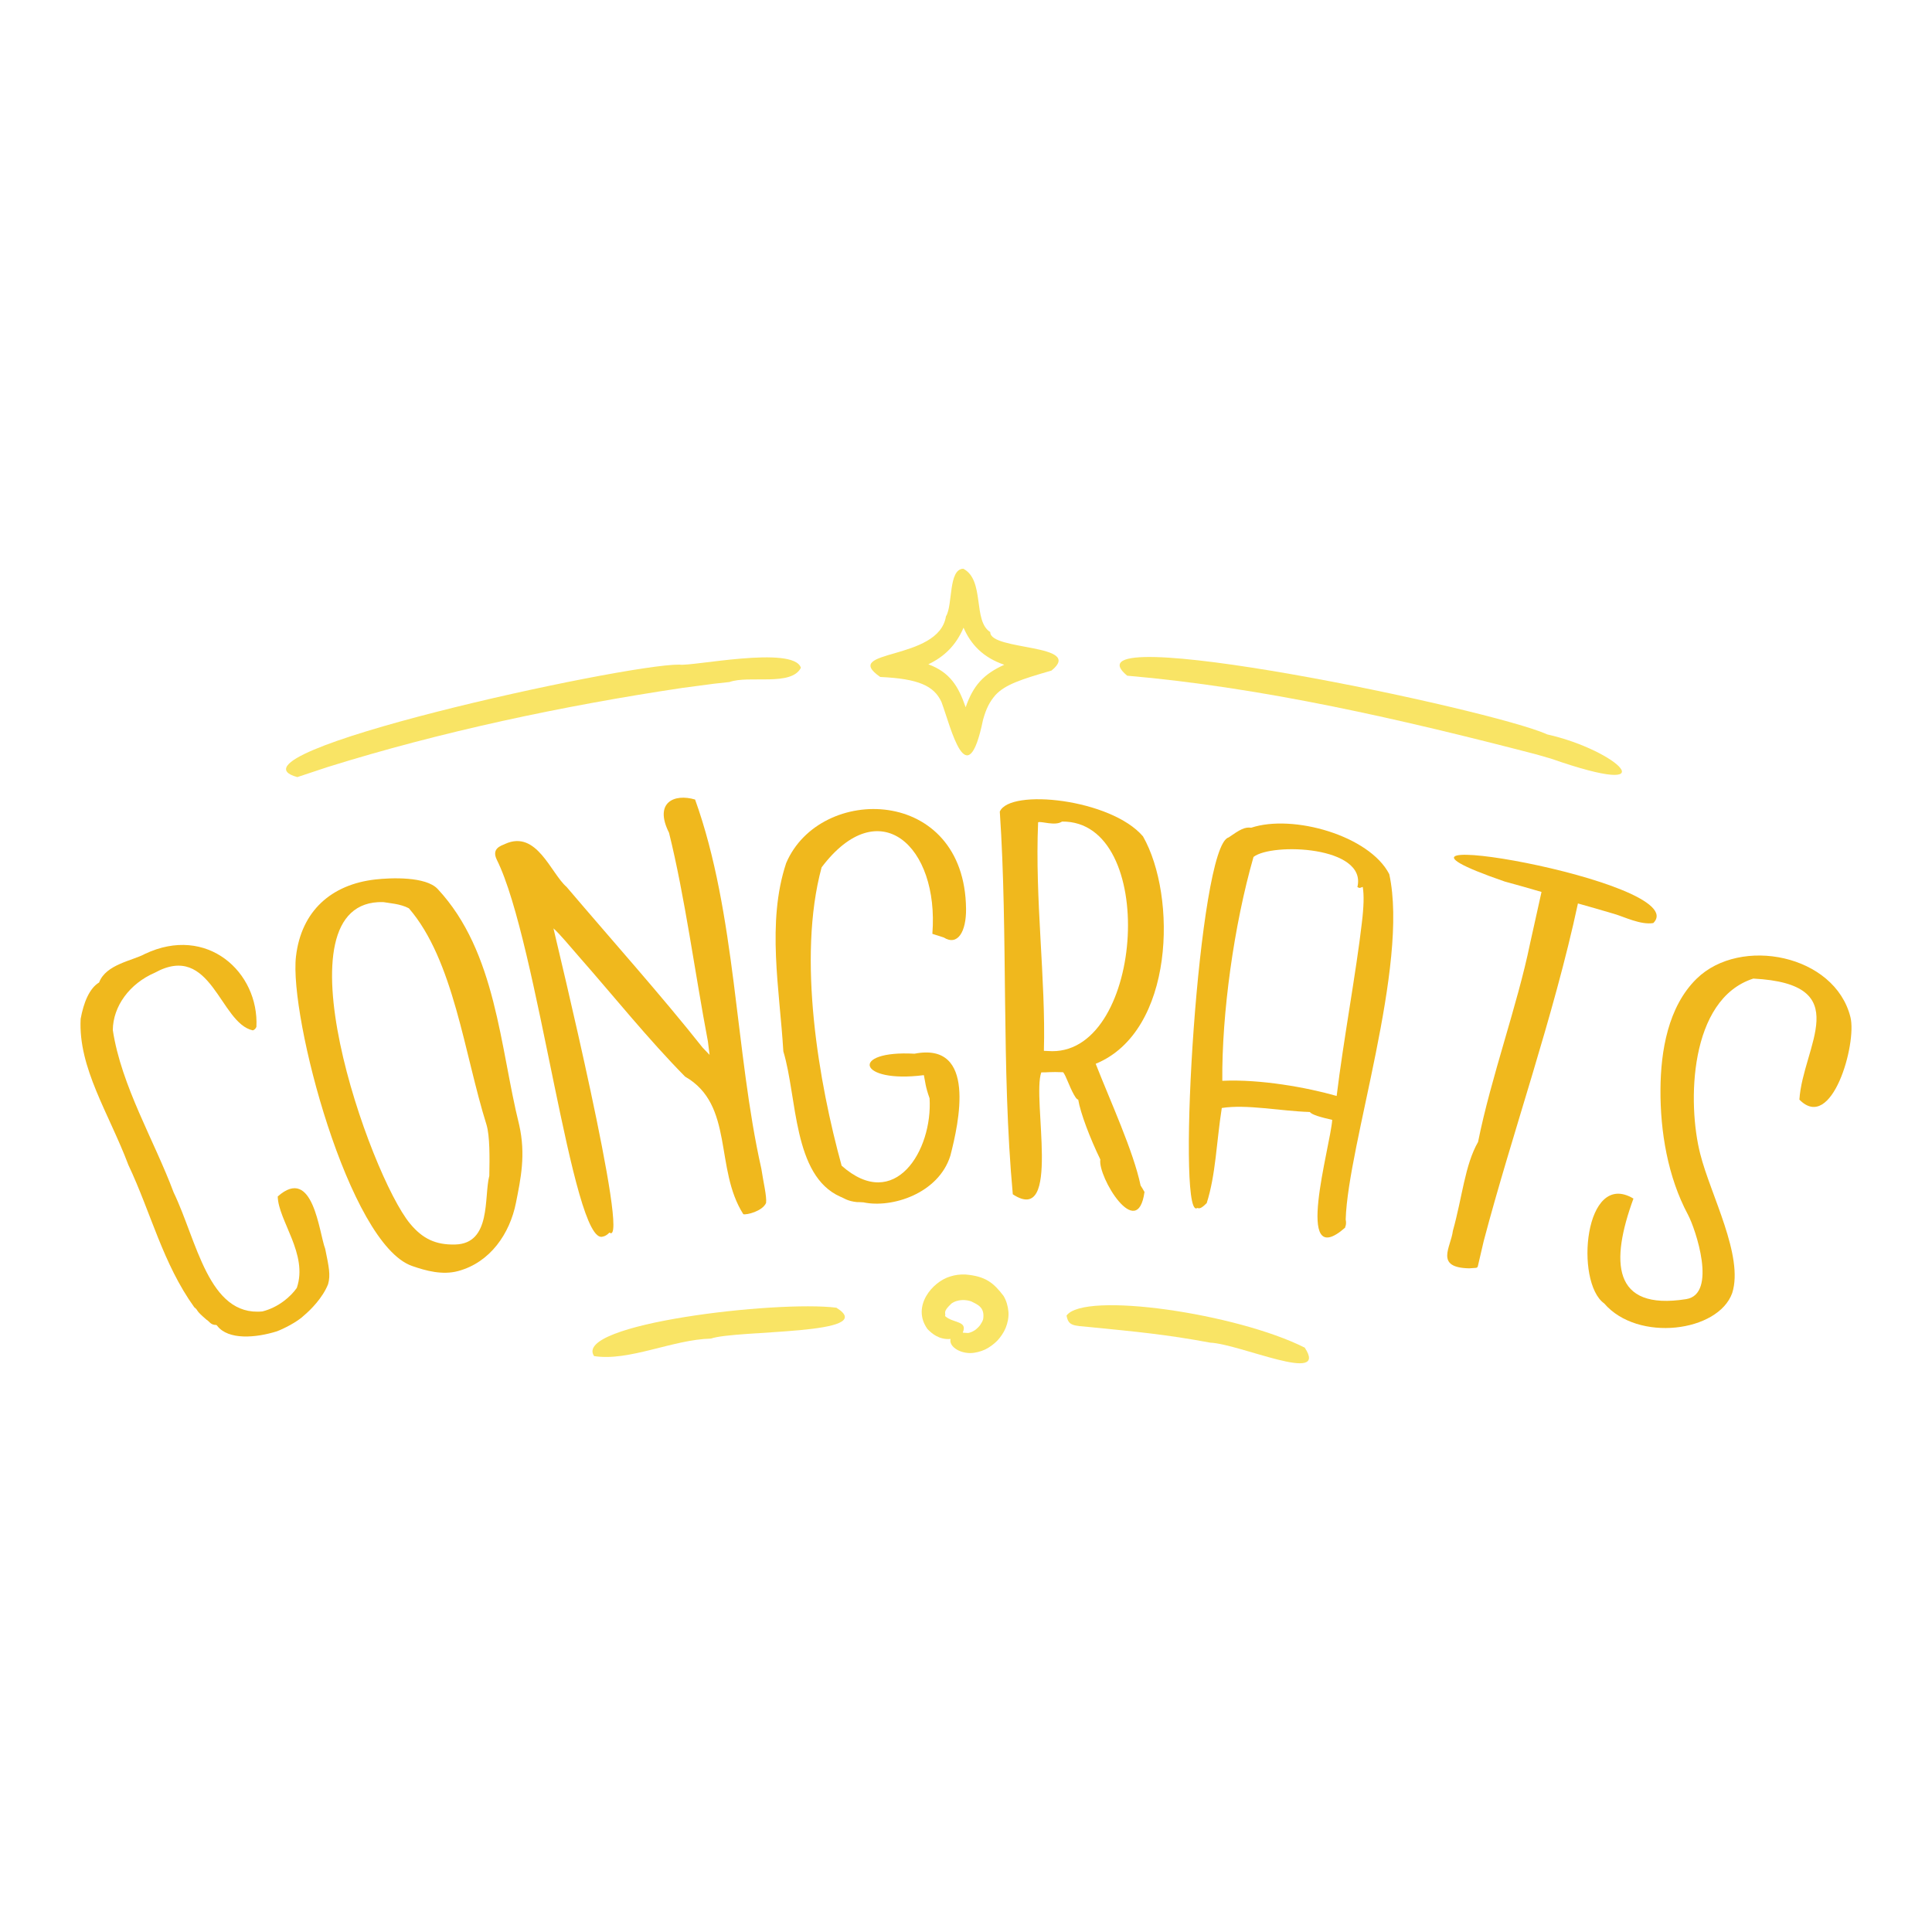 <?xml version="1.0" encoding="utf-8"?>
<!-- Generator: Adobe Illustrator 23.1.0, SVG Export Plug-In . SVG Version: 6.00 Build 0)  -->
<svg version="1.1" id="Capa_1" xmlns="http://www.w3.org/2000/svg" xmlns:xlink="http://www.w3.org/1999/xlink" x="0px" y="0px"
	 viewBox="0 0 1200 1200" enable-background="new 0 0 1200 1200" xml:space="preserve">
<g>
	<g>
		<path fill="#F0B81D" d="M201.989,775.656c-3.836-9.89-7.43-52.121-29.48-32.508c0.302,14.944,19.062,35.911,11.833,56.815
			c-3.721,5.321-11.332,12.064-21.338,14.588c-33.535,3.262-40.671-43.891-55.147-73.902
			c-12.028-32.251-32.51-66.136-37.788-100.858c0.143-14.822,10.449-28.871,26.095-35.616c35.189-19.363,40.333,31.383,60.88,35.812
			c1.008-0.347,1.754-1.071,2.222-2.181c1.673-33.967-30.66-63.629-69.338-45.271c-7.617,4.187-24.157,6.41-28.369,17.712
			c-6.007,3.576-9.623,12.447-11.468,22.607c-1.562,30.45,17.547,58.628,29.648,90.715c14.146,29.974,21.378,61.154,40.941,88.404
			c3.081,2.43-0.126,1.14,7.589,7.714c1.821,0.997,2.444,3.302,6.029,3.281c0.304,0.12,0.504,0.28,0.59,0.482
			c6.9,9.039,24.137,7.536,37.092,3.46c3.629-1.343,12.618-5.667,17.092-10.073c3.792-3.172,11.41-10.787,14.719-19.225
			C205.385,791.894,204.3,786.956,201.989,775.656z"/>
		<path fill="#F0B81D" d="M322.47,698.672c-11.975-48.077-14.131-107.386-50.634-146.514c-7.352-7.875-29.047-7.006-38.761-5.898
			c-27.269,3.11-45.944,19.544-49.238,47.836c-4.342,37.284,32.827,178.433,72.049,192.2c8.854,3.108,18.972,5.769,28.594,3.2
			c20.025-5.352,32.207-23.31,35.996-42.45C323.402,732.263,326.689,717.296,322.47,698.672z M303.917,730.317
			c-3.424,13.119,1.447,42.12-21.209,42.669c-12.133,0.294-20.21-3.555-28.023-12.972c-24.891-30.001-85.429-201.64-16.646-199.705
			c3.231,0.621,10.571,0.962,15.93,3.854c27.901,32.291,34.359,90.314,48.206,134.421
			C304.279,705.568,304.146,718.979,303.917,730.317z"/>
		<path fill="#F0B81D" d="M374.52,768.05c1.328-0.258,2.663-1.082,4.013-2.48c13.574,10.484-33.223-181.938-34.767-188.947
			c4.404,3.987,9.646,10.513,15.849,17.565c21.771,24.75,42.88,51.147,65.914,74.528c30.604,17.499,18.125,57.242,36.16,85.446
			c2.11,0.58,11.892-1.887,14.13-6.974c0.527-4.145-1.749-13.168-2.936-21.306c-16.394-72.627-15.569-158.169-41.148-229.271
			c-12.853-3.85-25.707,1.683-16.195,20.616c9.865,39.676,16.062,87.007,24.158,129.644c0.416,3.333,0.625,5,1.04,8.334
			c-1.73-1.815-2.599-2.721-4.34-4.531c-25.597-32.327-55.441-65.625-84.501-99.806c-9.824-8.503-18.526-35.575-38.117-26.712
			c-2.839,1.269-8.569,2.882-5.217,9.821C334.065,584.984,355.646,775.041,374.52,768.05z"/>
		<path fill="#F0B81D" d="M590.302,717.775c5.177-20.03,16.641-70.875-22.296-63.297c-40.47-2.238-35.368,18.632,5.821,13.31
			c0.889,4.187,0.915,7.051,3.546,14.377c2.016,32.237-21.537,71.18-54.627,41.869c-14.059-51.124-27.76-128.809-12.427-185.315
			c35.68-47.256,73.07-13.443,68.789,41.302c2.832,0.898,4.248,1.352,7.07,2.265c8.656,5.443,14.002-3.608,13.852-17.785
			c-0.789-76.364-90.738-77.714-111.73-28.422c-12.272,36.947-4.001,78.848-1.756,116.946c8.703,28.653,5.833,77.104,35.351,90.248
			c2.145,0.721,4.252,2.796,10.557,3.394c1.026-0.056,0.624-0.02,3.795,0.127C553.99,750.581,583,741.317,590.302,717.775z"/>
		<path fill="#F0B81D" d="M666.96,679.783c0.975,1.639,1.761,3.123,2.729,3.178c1.397,8.397,7.321,23.969,13.745,37.214
			c-1.738,10.648,23.068,51.789,27.443,20.11c-0.466-0.473-0.442-0.948-2.424-3.936c-4.545-21.522-18.516-51.645-27.894-75.611
			c49.003-20.076,50.537-104.123,29.373-141.254c-19.866-23.29-82.775-29.933-88.939-15.356c5.195,76.274,0.87,159.331,8.075,237.67
			c30.491,20.103,11.768-59.651,17.693-75.72c3.777,0.073,5.823-0.446,13.594-0.087C662.171,668.281,664.031,674.513,666.96,679.783
			z M653.565,652.906c-2.073-0.088-3.111-0.131-5.185-0.211c1.242-44.226-5.676-93.994-3.587-141.95
			c1.76-0.9,10.465,2.496,14.864-0.452C719.36,509.664,710.752,653.127,653.565,652.906z"/>
		<path fill="#F0B81D" d="M862.895,542.953c-12.326-23.951-59.83-37.443-85.747-28.839c-3.962-0.567-6.907,1.068-14.066,6.06
			c-18.777,5.01-32.271,233.938-19.91,230.364c1.089-0.977,1.261,1.959,6.335-3.27c5.667-17.742,6.026-37.879,9.367-59.071
			c15.469-2.451,36.453,1.926,54.61,2.478c1.669,1.885,6.959,3.273,13.984,4.899c-1.084,16.42-24.483,95.417,8.044,66.921
			c-0.196-0.415,1.016-1.527,0.321-5.069C837.251,710.914,875.31,599.694,862.895,542.953z M845.838,573.453
			c-3.372,29.519-11.482,73.098-15.614,107.263c-18.252-5.224-47.204-10.516-71.029-9.409
			c-0.361-41.681,7.211-96.681,19.384-139.056c11.599-8.996,70.647-6.691,64.52,18.699c1.085,0.432,0.803,1.005,3.33-0.089
			C847.275,555.89,847.102,563.141,845.838,573.453z"/>
		<path fill="#F0B81D" d="M1002.478,567.601c5.959,1.677,16.537,7.048,24.408,5.724c26.246-25.996-205.981-64.952-92.235-25.777
			c9.142,2.502,13.706,3.792,22.81,6.448c-2.843,12.866-4.273,19.297-7.138,32.157c-7.845,38.339-24.23,82.955-32.271,123.132
			c-8.219,14.365-9.748,34.174-15.642,55.196c-1.204,10.16-11.545,22.845,10.103,23.304c1.613-0.114,2.419-0.169,4.035-0.276
			c0.725-0.025,1.182-0.366,1.364-1.014c1.469-6.285,2.203-9.427,3.664-15.713c17.535-66.469,43.478-139.482,58.507-209.631
			C986.312,562.89,993.921,565.059,1002.478,567.601z"/>
		<path fill="#F0B81D" d="M1149.36,631.845c-9.623-38.989-68.366-50.562-95.559-23.948c-17.767,17.389-22.297,44.97-22.454,68.756
			c-0.174,26.187,4.567,54.448,17.045,77.741c4.778,8.924,18.39,49.433-1.088,52.519c-46.315,7.338-46.961-23.55-32.744-62.452
			c-30.524-18.32-36.595,51.991-18.173,65.123c20.913,24.278,70.88,17.762,79.514-6.455c7.334-22.945-13.511-61.155-19.831-86.314
			c-8.093-31.375-7.034-96.154,32.936-109c64.302,3.34,30.77,41.847,28.625,75.172
			C1137.805,703.664,1153.395,648.193,1149.36,631.845z"/>
	</g>
	<g>
		<path fill="#F9E465" d="M519.466,812.238c-36.806-4.657-163.995,10.095-150.47,30.051c21.65,3.441,48.956-10.321,72.564-10.861
			C457.355,825.892,547.21,829.355,519.466,812.238z"/>
		<path fill="#F9E465" d="M810.391,837.038c-42.245-21.284-137.1-35.125-147.941-19.911c1.174,6.486,4.138,6.195,14.519,7.154
			c28.083,2.796,47.337,4.545,74.735,9.669C770.17,834.758,825.709,860.224,810.391,837.038z"/>
		<path fill="#F9E465" d="M184.671,482.671c0.116-0.038,17.838-5.922,18.778-6.234c70.182-21.941,146.431-38.11,220.424-49.169
			c4.779-0.64,14.106-1.876,19.459-2.578l9.741-1.072c12.232-4.371,38.411,2.9,44.382-8.856
			c-4.551-14.034-68.165-0.624-75.422-1.962C387.672,412.412,132.543,468.336,184.671,482.671z"/>
		<path fill="#F9E465" d="M700.105,419.68c84.499,7.329,170.639,27.186,254.167,48.901l9.201,2.656
			c74.135,25.924,41.321-5.284-2.514-15.096C926.763,440.466,656.902,384.001,700.105,419.68z"/>
		<path fill="#F9E465" d="M546.738,420.476c23.745,1.09,33.358,5.489,38.016,15.504c5.882,15.736,15.875,59.355,25.821,11.13
			c2.001-7.134,4.034-11.129,7.757-15.452c6.037-6.451,15.835-9.701,34.747-15.141c20.774-16.726-38.361-12.215-38.018-23.937
			c-10.992-6.87-3.181-32.227-16.735-39.34c-9.422,0.253-6.406,22.67-10.779,29.573
			C583.078,410.948,521.446,403.006,546.738,420.476z M598.479,389.862c4.44,10.239,11.937,18.487,25.295,23.034
			c-12.973,5.865-19.325,12.973-23.989,26.397c-4.465-12.976-9.688-21.672-23.179-26.685
			C586.467,407.901,593.724,400.918,598.479,389.862z"/>
		<path fill="#F9E465" d="M623.326,804.925c-6.143-8.037-11.098-12.314-23.881-13.322c-3.069-0.09-6.212,0.254-9.256,1.247
			c-11.053,3.238-24.179,18.639-14.102,32.66c2.673,2.745,7.227,6.77,14.326,6.139c-1.126,4.271,4.896,8.726,12.163,8.771
			c3.347-0.057,6.502-0.942,9.37-2.242c2.804-1.398,5.289-3.256,7.479-5.446c2.109-2.268,3.913-4.877,5.195-7.892
			c1.216-3.04,2.006-6.446,1.747-10.032C626.042,811.196,625.067,807.841,623.326,804.925z M610.649,819.435
			c-0.379,1.261-1.126,2.505-1.96,3.728c-0.921,1.166-2.013,2.215-3.206,3.054c-1.199,0.79-2.452,1.335-3.678,1.653
			c-1.231,0.177,0.045,0.058-3.839-0.138c3.309-7.525-6.033-5.718-10.963-10.308c0.654-2.114-1.817-2.393,4.05-7.854
			c1.108-0.706,2.236-1.312,3.617-1.605c2.63-0.769,5.895-0.6,8.683,0.394C607.154,810.303,611.853,811.952,610.649,819.435z"/>
	</g>
</g>
</svg>
